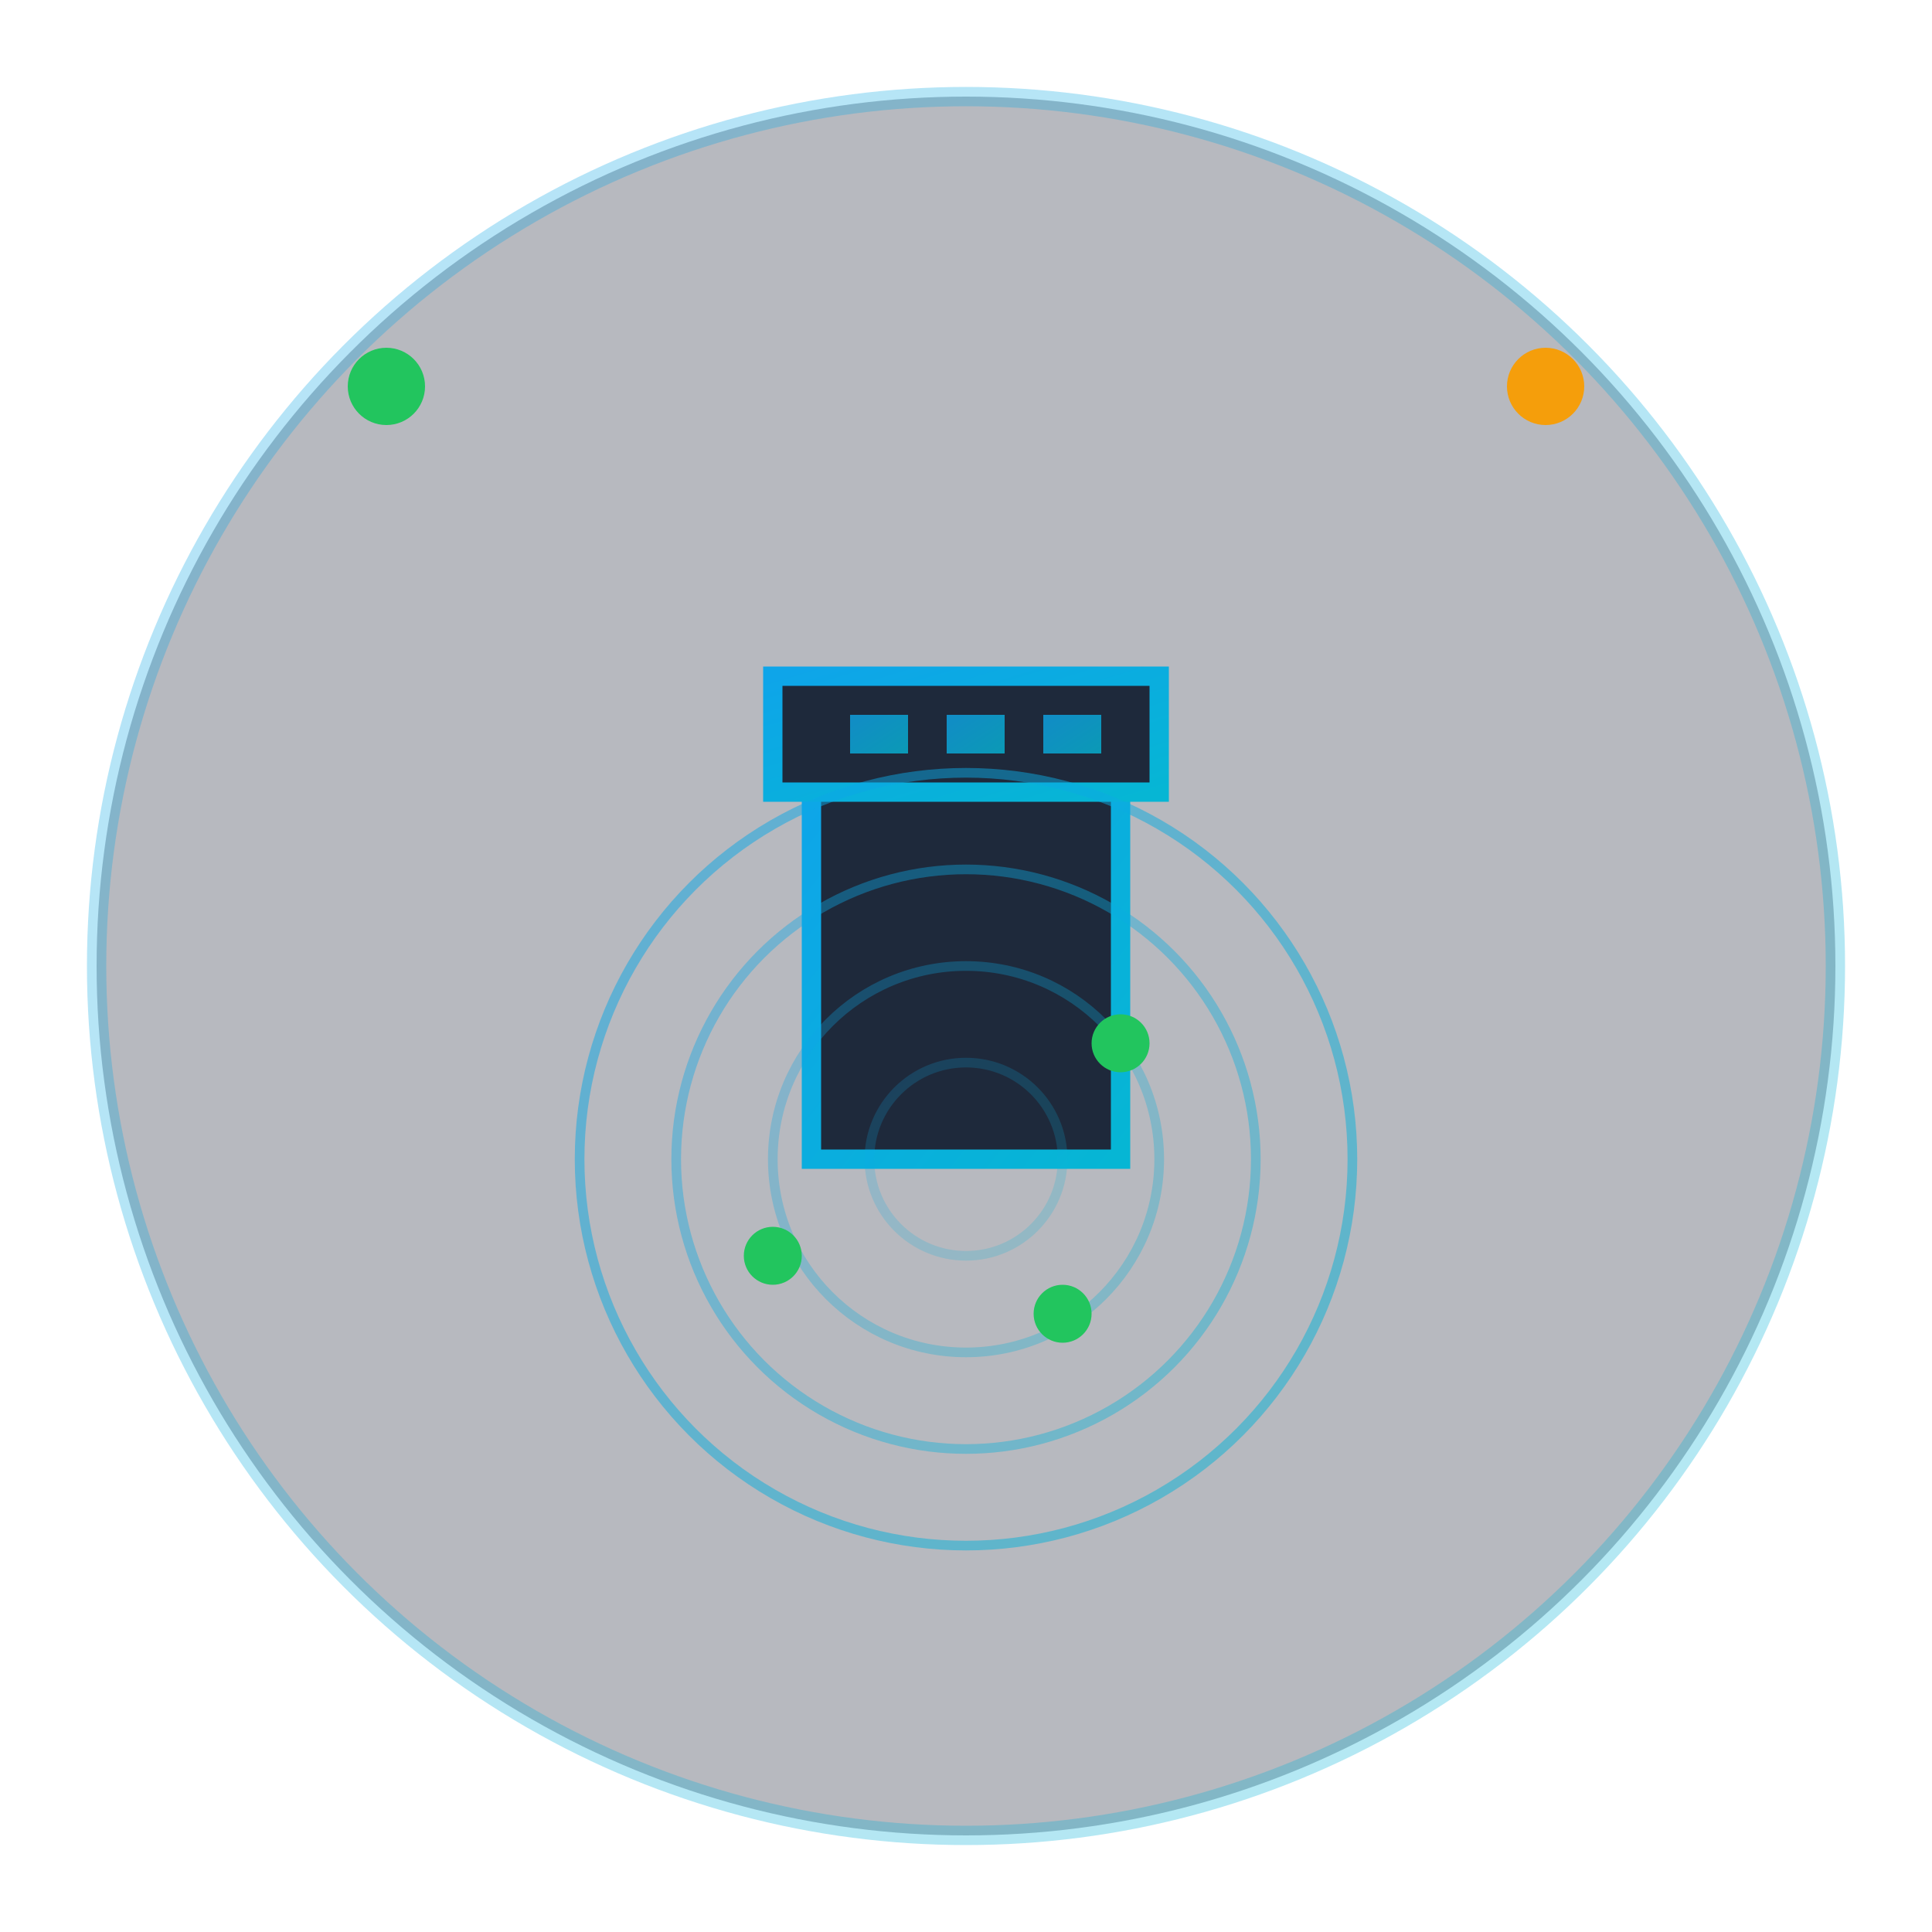 <svg xmlns="http://www.w3.org/2000/svg" viewBox="0 0 100 100" width="100" height="100">
  <defs>
    <linearGradient id="apocGradient" x1="0%" y1="0%" x2="100%" y2="100%">
      <stop offset="0%" style="stop-color:#0EA5E9;stop-opacity:1" />
      <stop offset="100%" style="stop-color:#06B6D4;stop-opacity:1" />
    </linearGradient>
    <linearGradient id="radarGradient" x1="0%" y1="0%" x2="100%" y2="0%">
      <stop offset="0%" style="stop-color:#22C55E;stop-opacity:0" />
      <stop offset="50%" style="stop-color:#22C55E;stop-opacity:0.8" />
      <stop offset="100%" style="stop-color:#22C55E;stop-opacity:0" />
    </linearGradient>
  </defs>
  
  <!-- Background -->
  <circle cx="50" cy="50" r="45" fill="#0F172A" stroke="url(#apocGradient)" stroke-width="1" opacity="0.3"/>
  
  <!-- Control Tower -->
  <g transform="translate(50, 35)">
    <!-- Tower base -->
    <rect x="-8" y="5" width="16" height="20" fill="#1E293B" stroke="url(#apocGradient)" stroke-width="1"/>
    <!-- Tower top -->
    <rect x="-10" y="0" width="20" height="6" fill="#1E293B" stroke="url(#apocGradient)" stroke-width="1"/>
    <!-- Windows -->
    <rect x="-6" y="2" width="3" height="2" fill="url(#apocGradient)" opacity="0.8"/>
    <rect x="-1" y="2" width="3" height="2" fill="url(#apocGradient)" opacity="0.8"/>
    <rect x="4" y="2" width="3" height="2" fill="url(#apocGradient)" opacity="0.8"/>
  </g>
  
  <!-- Radar Display -->
  <g transform="translate(50, 60)">
    <circle cx="0" cy="0" r="20" fill="none" stroke="url(#apocGradient)" stroke-width="0.5" opacity="0.5"/>
    <circle cx="0" cy="0" r="15" fill="none" stroke="url(#apocGradient)" stroke-width="0.5" opacity="0.4"/>
    <circle cx="0" cy="0" r="10" fill="none" stroke="url(#apocGradient)" stroke-width="0.5" opacity="0.3"/>
    <circle cx="0" cy="0" r="5" fill="none" stroke="url(#apocGradient)" stroke-width="0.5" opacity="0.2"/>
    
    <!-- Radar sweep -->
    <line x1="0" y1="0" x2="20" y2="0" stroke="url(#radarGradient)" stroke-width="2" transform-origin="0 0">
      <animateTransform attributeName="transform" type="rotate" from="0 0 0" to="360 0 0" dur="3s" repeatCount="indefinite"/>
    </line>
    
    <!-- Aircraft blips -->
    <circle cx="8" cy="-6" r="1.5" fill="#22C55E">
      <animate attributeName="opacity" values="0;1;1;0" dur="3s" repeatCount="indefinite"/>
    </circle>
    <circle cx="-10" cy="5" r="1.5" fill="#22C55E">
      <animate attributeName="opacity" values="0;1;1;0" dur="3s" begin="1s" repeatCount="indefinite"/>
    </circle>
    <circle cx="5" cy="8" r="1.5" fill="#22C55E">
      <animate attributeName="opacity" values="0;1;1;0" dur="3s" begin="2s" repeatCount="indefinite"/>
    </circle>
  </g>
  
  <!-- Status Lights -->
  <g transform="translate(20, 20)">
    <circle cx="0" cy="0" r="2" fill="#22C55E">
      <animate attributeName="opacity" values="0.3;1;0.3" dur="2s" repeatCount="indefinite"/>
    </circle>
  </g>
  <g transform="translate(80, 20)">
    <circle cx="0" cy="0" r="2" fill="#F59E0B">
      <animate attributeName="opacity" values="0.3;1;0.3" dur="1.5s" repeatCount="indefinite"/>
    </circle>
  </g>
</svg>